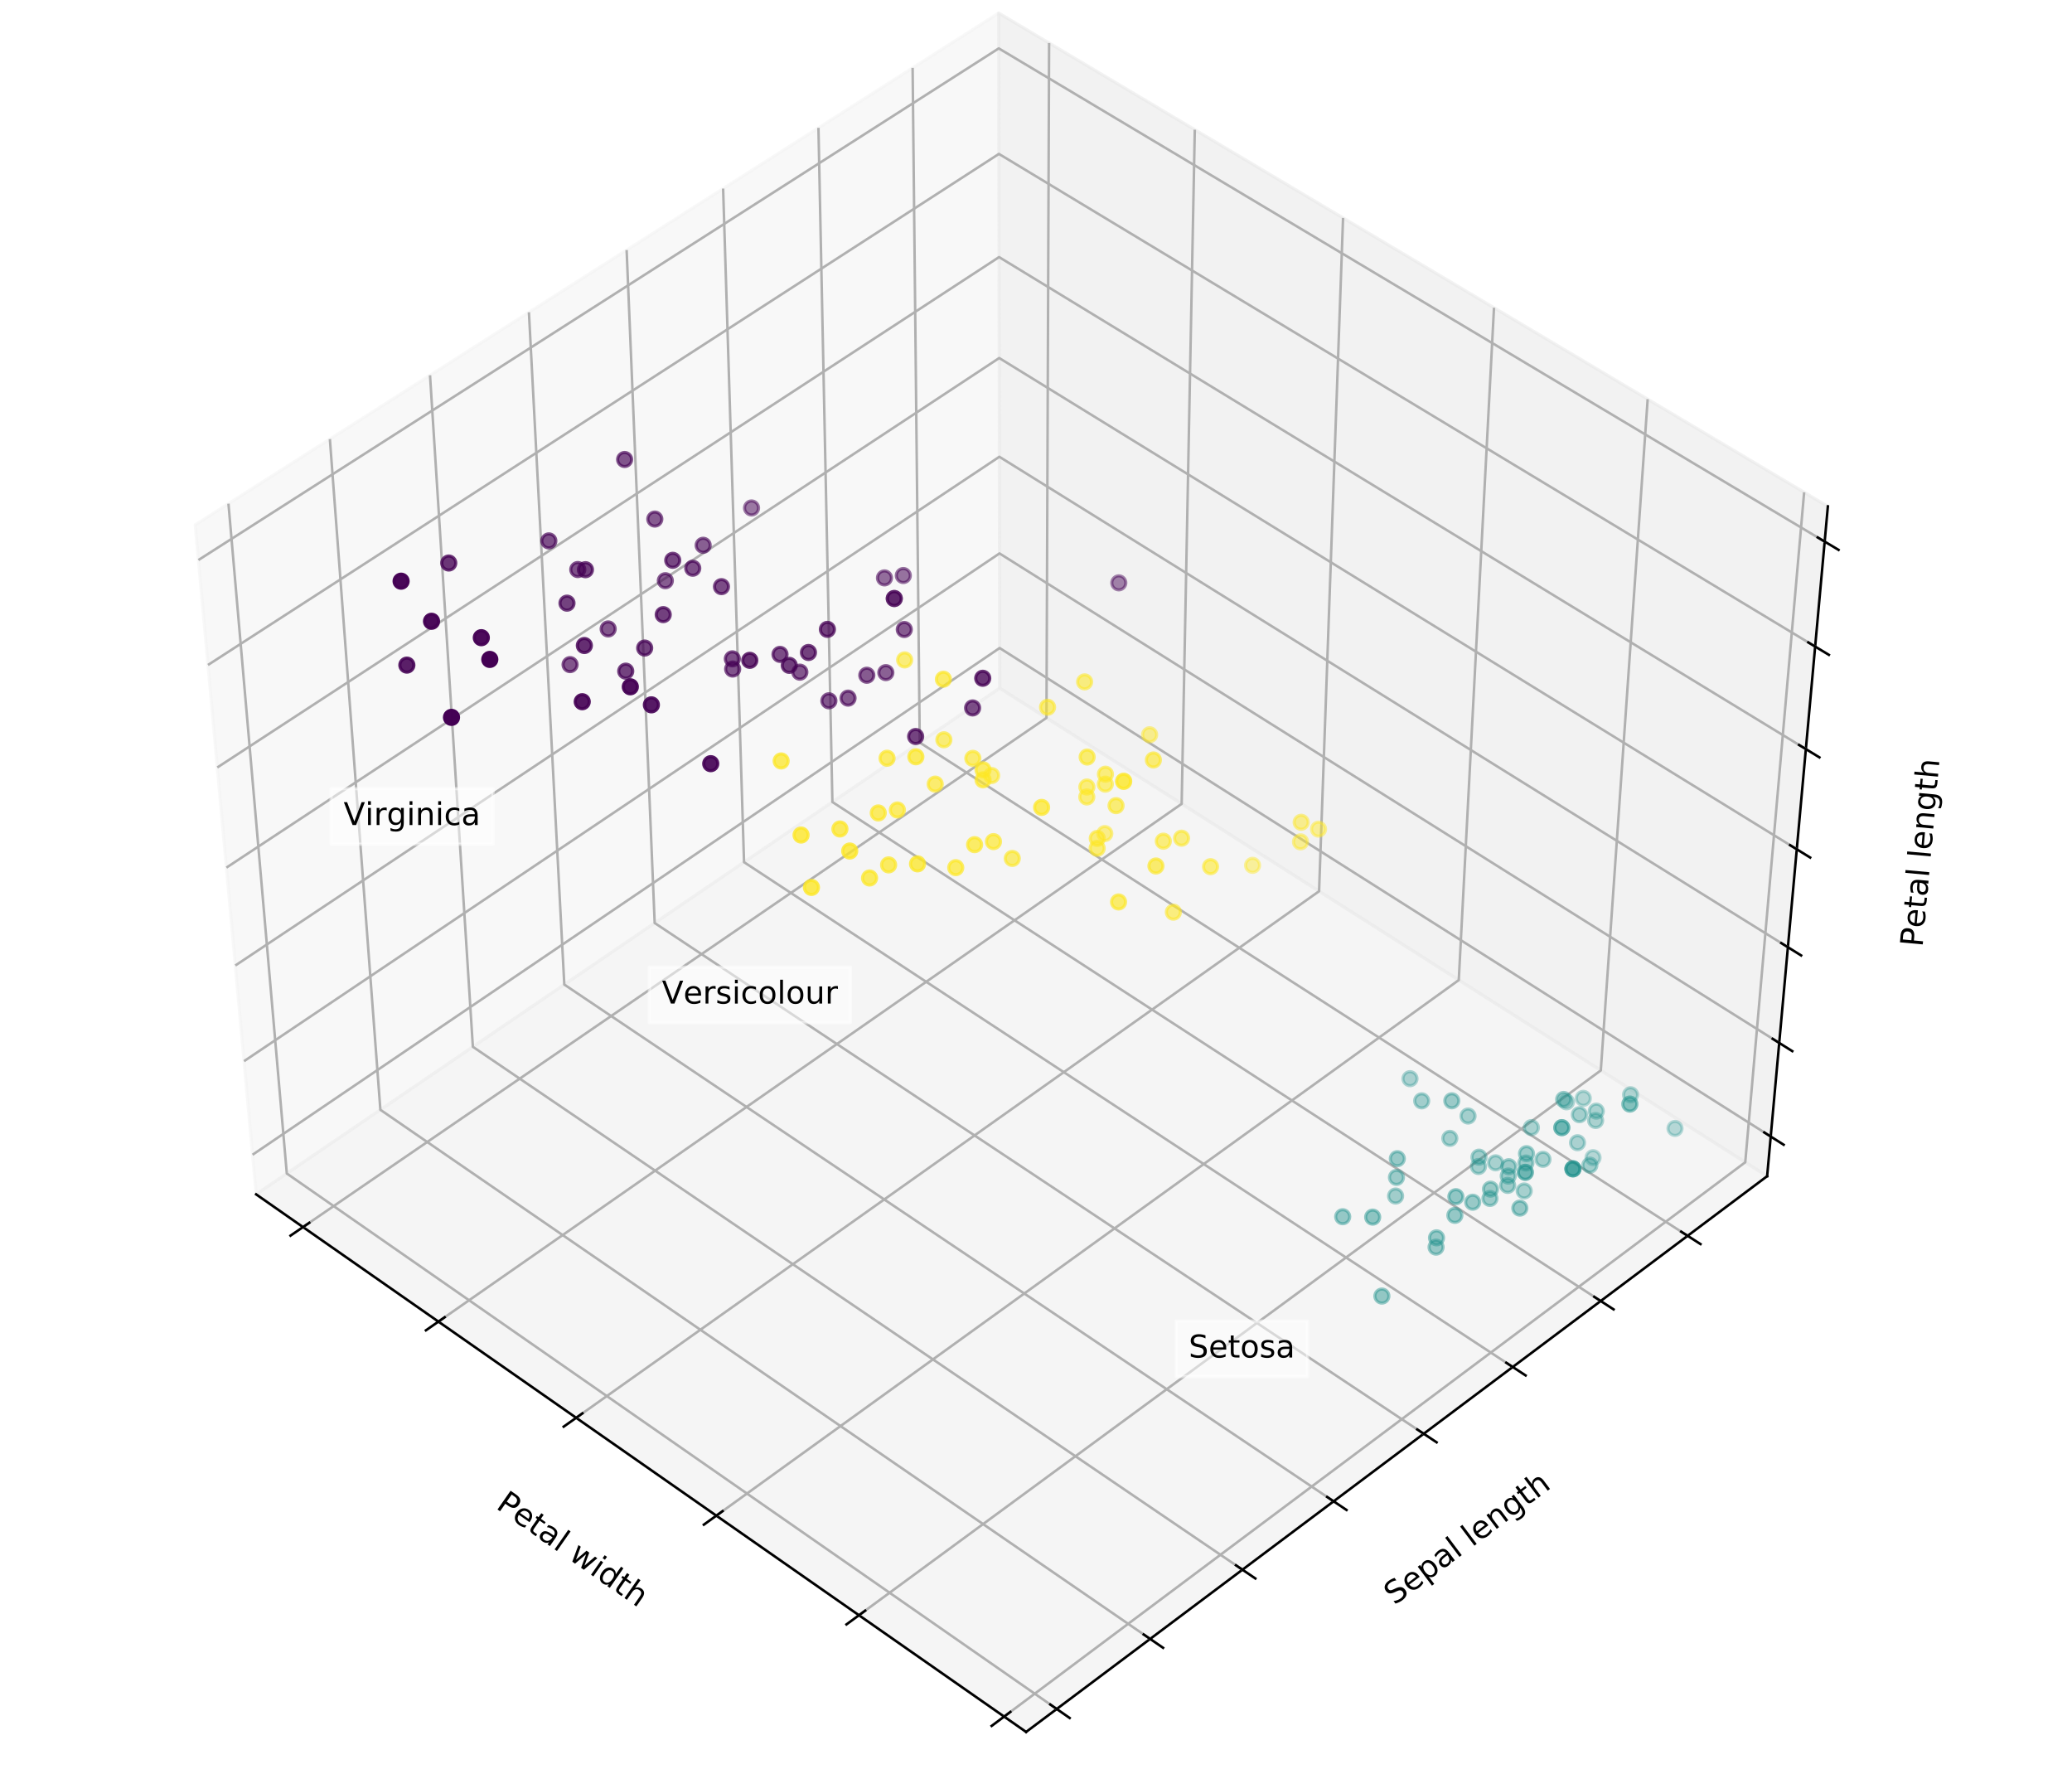 <?xml version="1.0" encoding="utf-8" standalone="no"?>
<!DOCTYPE svg PUBLIC "-//W3C//DTD SVG 1.1//EN"
  "http://www.w3.org/Graphics/SVG/1.1/DTD/svg11.dtd">
<!-- Created with matplotlib (http://matplotlib.org/) -->
<svg height="565pt" version="1.1" viewBox="0 0 660 565" width="660pt" xmlns="http://www.w3.org/2000/svg" xmlns:xlink="http://www.w3.org/1999/xlink">
 <defs>
  <style type="text/css">
*{stroke-linecap:butt;stroke-linejoin:round;}
  </style>
 </defs>
 <g id="figure_1">
  <g id="patch_1">
   <path d="M 0 565.2 
L 660.96 565.2 
L 660.96 0 
L 0 0 
z
" style="fill:#ffffff;"/>
  </g>
  <g id="patch_2">
   <path d="M 0 565.2 
L 627.912 565.2 
L 627.912 0 
L 0 0 
z
" style="fill:#ffffff;"/>
  </g>
  <g id="pane3d_1">
   <g id="patch_3">
    <path d="M 318.431 219.141 
L 81.594 380.365 
L 62.182 167.142 
L 318.124 4.147 
" style="fill:#f2f2f2;opacity:0.5;stroke:#f2f2f2;stroke-linejoin:miter;"/>
   </g>
  </g>
  <g id="pane3d_2">
   <g id="patch_4">
    <path d="M 562.89 374.575 
L 318.431 219.141 
L 318.124 4.147 
L 582.236 161.268 
" style="fill:#e6e6e6;opacity:0.5;stroke:#e6e6e6;stroke-linejoin:miter;"/>
   </g>
  </g>
  <g id="pane3d_3">
   <g id="patch_5">
    <path d="M 562.89 374.575 
L 318.431 219.141 
L 81.594 380.365 
L 326.851 551.566 
" style="fill:#ececec;opacity:0.5;stroke:#ececec;stroke-linejoin:miter;"/>
   </g>
  </g>
  <g id="axis3d_1">
   <g id="line2d_1">
    <path d="M 81.594 380.365 
L 326.851 551.566 
" style="fill:none;stroke:#000000;stroke-linecap:square;stroke-width:0.8;"/>
   </g>
   <g id="text_1">
    <!-- Petal width -->
    <defs>
     <path d="M 19.672 64.797 
L 19.672 37.406 
L 32.078 37.406 
Q 38.969 37.406 42.719 40.969 
Q 46.484 44.531 46.484 51.125 
Q 46.484 57.672 42.719 61.234 
Q 38.969 64.797 32.078 64.797 
z
M 9.812 72.906 
L 32.078 72.906 
Q 44.344 72.906 50.609 67.359 
Q 56.891 61.812 56.891 51.125 
Q 56.891 40.328 50.609 34.812 
Q 44.344 29.297 32.078 29.297 
L 19.672 29.297 
L 19.672 0 
L 9.812 0 
z
" id="DejaVuSans-50"/>
     <path d="M 56.203 29.594 
L 56.203 25.203 
L 14.891 25.203 
Q 15.484 15.922 20.484 11.062 
Q 25.484 6.203 34.422 6.203 
Q 39.594 6.203 44.453 7.469 
Q 49.312 8.734 54.109 11.281 
L 54.109 2.781 
Q 49.266 0.734 44.188 -0.344 
Q 39.109 -1.422 33.891 -1.422 
Q 20.797 -1.422 13.156 6.188 
Q 5.516 13.812 5.516 26.812 
Q 5.516 40.234 12.766 48.109 
Q 20.016 56 32.328 56 
Q 43.359 56 49.781 48.891 
Q 56.203 41.797 56.203 29.594 
z
M 47.219 32.234 
Q 47.125 39.594 43.094 43.984 
Q 39.062 48.391 32.422 48.391 
Q 24.906 48.391 20.391 44.141 
Q 15.875 39.891 15.188 32.172 
z
" id="DejaVuSans-65"/>
     <path d="M 18.312 70.219 
L 18.312 54.688 
L 36.812 54.688 
L 36.812 47.703 
L 18.312 47.703 
L 18.312 18.016 
Q 18.312 11.328 20.141 9.422 
Q 21.969 7.516 27.594 7.516 
L 36.812 7.516 
L 36.812 0 
L 27.594 0 
Q 17.188 0 13.234 3.875 
Q 9.281 7.766 9.281 18.016 
L 9.281 47.703 
L 2.688 47.703 
L 2.688 54.688 
L 9.281 54.688 
L 9.281 70.219 
z
" id="DejaVuSans-74"/>
     <path d="M 34.281 27.484 
Q 23.391 27.484 19.188 25 
Q 14.984 22.516 14.984 16.5 
Q 14.984 11.719 18.141 8.906 
Q 21.297 6.109 26.703 6.109 
Q 34.188 6.109 38.703 11.406 
Q 43.219 16.703 43.219 25.484 
L 43.219 27.484 
z
M 52.203 31.203 
L 52.203 0 
L 43.219 0 
L 43.219 8.297 
Q 40.141 3.328 35.547 0.953 
Q 30.953 -1.422 24.312 -1.422 
Q 15.922 -1.422 10.953 3.297 
Q 6 8.016 6 15.922 
Q 6 25.141 12.172 29.828 
Q 18.359 34.516 30.609 34.516 
L 43.219 34.516 
L 43.219 35.406 
Q 43.219 41.609 39.141 45 
Q 35.062 48.391 27.688 48.391 
Q 23 48.391 18.547 47.266 
Q 14.109 46.141 10.016 43.891 
L 10.016 52.203 
Q 14.938 54.109 19.578 55.047 
Q 24.219 56 28.609 56 
Q 40.484 56 46.344 49.844 
Q 52.203 43.703 52.203 31.203 
z
" id="DejaVuSans-61"/>
     <path d="M 9.422 75.984 
L 18.406 75.984 
L 18.406 0 
L 9.422 0 
z
" id="DejaVuSans-6c"/>
     <path id="DejaVuSans-20"/>
     <path d="M 4.203 54.688 
L 13.188 54.688 
L 24.422 12.016 
L 35.594 54.688 
L 46.188 54.688 
L 57.422 12.016 
L 68.609 54.688 
L 77.594 54.688 
L 63.281 0 
L 52.688 0 
L 40.922 44.828 
L 29.109 0 
L 18.5 0 
z
" id="DejaVuSans-77"/>
     <path d="M 9.422 54.688 
L 18.406 54.688 
L 18.406 0 
L 9.422 0 
z
M 9.422 75.984 
L 18.406 75.984 
L 18.406 64.594 
L 9.422 64.594 
z
" id="DejaVuSans-69"/>
     <path d="M 45.406 46.391 
L 45.406 75.984 
L 54.391 75.984 
L 54.391 0 
L 45.406 0 
L 45.406 8.203 
Q 42.578 3.328 38.25 0.953 
Q 33.938 -1.422 27.875 -1.422 
Q 17.969 -1.422 11.734 6.484 
Q 5.516 14.406 5.516 27.297 
Q 5.516 40.188 11.734 48.094 
Q 17.969 56 27.875 56 
Q 33.938 56 38.25 53.625 
Q 42.578 51.266 45.406 46.391 
z
M 14.797 27.297 
Q 14.797 17.391 18.875 11.75 
Q 22.953 6.109 30.078 6.109 
Q 37.203 6.109 41.297 11.75 
Q 45.406 17.391 45.406 27.297 
Q 45.406 37.203 41.297 42.844 
Q 37.203 48.484 30.078 48.484 
Q 22.953 48.484 18.875 42.844 
Q 14.797 37.203 14.797 27.297 
z
" id="DejaVuSans-64"/>
     <path d="M 54.891 33.016 
L 54.891 0 
L 45.906 0 
L 45.906 32.719 
Q 45.906 40.484 42.875 44.328 
Q 39.844 48.188 33.797 48.188 
Q 26.516 48.188 22.312 43.547 
Q 18.109 38.922 18.109 30.906 
L 18.109 0 
L 9.078 0 
L 9.078 75.984 
L 18.109 75.984 
L 18.109 46.188 
Q 21.344 51.125 25.703 53.562 
Q 30.078 56 35.797 56 
Q 45.219 56 50.047 50.172 
Q 54.891 44.344 54.891 33.016 
z
" id="DejaVuSans-68"/>
    </defs>
    <g transform="translate(157.667 480.164)rotate(-325.083)scale(0.1 -0.1)">
     <use xlink:href="#DejaVuSans-50"/>
     <use x="60.256" xlink:href="#DejaVuSans-65"/>
     <use x="121.779" xlink:href="#DejaVuSans-74"/>
     <use x="160.988" xlink:href="#DejaVuSans-61"/>
     <use x="222.268" xlink:href="#DejaVuSans-6c"/>
     <use x="250.051" xlink:href="#DejaVuSans-20"/>
     <use x="281.838" xlink:href="#DejaVuSans-77"/>
     <use x="363.625" xlink:href="#DejaVuSans-69"/>
     <use x="391.408" xlink:href="#DejaVuSans-64"/>
     <use x="454.885" xlink:href="#DejaVuSans-74"/>
     <use x="494.094" xlink:href="#DejaVuSans-68"/>
    </g>
   </g>
   <g id="Line3DCollection_1">
    <path d="M 319.844 546.675 
L 555.921 370.145 
L 574.681 156.773 
" style="fill:none;stroke:#b0b0b0;stroke-width:0.8;"/>
    <path d="M 273.605 514.398 
L 509.911 340.89 
L 524.837 127.121 
" style="fill:none;stroke:#b0b0b0;stroke-width:0.8;"/>
    <path d="M 228.174 482.684 
L 464.666 312.122 
L 475.888 98.001 
" style="fill:none;stroke:#b0b0b0;stroke-width:0.8;"/>
    <path d="M 183.529 451.52 
L 420.168 283.828 
L 427.81 69.399 
" style="fill:none;stroke:#b0b0b0;stroke-width:0.8;"/>
    <path d="M 139.65 420.891 
L 376.397 255.998 
L 380.58 41.302 
" style="fill:none;stroke:#b0b0b0;stroke-width:0.8;"/>
    <path d="M 96.517 390.782 
L 333.337 228.619 
L 334.175 13.695 
" style="fill:none;stroke:#b0b0b0;stroke-width:0.8;"/>
   </g>
   <g id="xtick_1">
    <g id="line2d_2">
     <path d="M 321.828 545.192 
L 315.873 549.644 
" style="fill:none;stroke:#000000;stroke-linecap:square;stroke-width:0.8;"/>
    </g>
   </g>
   <g id="xtick_2">
    <g id="line2d_3">
     <path d="M 275.59 512.941 
L 269.632 517.315 
" style="fill:none;stroke:#000000;stroke-linecap:square;stroke-width:0.8;"/>
    </g>
   </g>
   <g id="xtick_3">
    <g id="line2d_4">
     <path d="M 230.159 481.253 
L 224.199 485.551 
" style="fill:none;stroke:#000000;stroke-linecap:square;stroke-width:0.8;"/>
    </g>
   </g>
   <g id="xtick_4">
    <g id="line2d_5">
     <path d="M 185.514 450.113 
L 179.553 454.338 
" style="fill:none;stroke:#000000;stroke-linecap:square;stroke-width:0.8;"/>
    </g>
   </g>
   <g id="xtick_5">
    <g id="line2d_6">
     <path d="M 141.635 419.507 
L 135.673 423.66 
" style="fill:none;stroke:#000000;stroke-linecap:square;stroke-width:0.8;"/>
    </g>
   </g>
   <g id="xtick_6">
    <g id="line2d_7">
     <path d="M 98.503 389.423 
L 92.542 393.505 
" style="fill:none;stroke:#000000;stroke-linecap:square;stroke-width:0.8;"/>
    </g>
   </g>
  </g>
  <g id="axis3d_2">
   <g id="line2d_8">
    <path d="M 562.89 374.575 
L 326.851 551.566 
" style="fill:none;stroke:#000000;stroke-linecap:square;stroke-width:0.8;"/>
   </g>
   <g id="text_2">
    <!-- Sepal length -->
    <defs>
     <path d="M 53.516 70.516 
L 53.516 60.891 
Q 47.906 63.578 42.922 64.891 
Q 37.938 66.219 33.297 66.219 
Q 25.25 66.219 20.875 63.094 
Q 16.5 59.969 16.5 54.203 
Q 16.5 49.359 19.406 46.891 
Q 22.312 44.438 30.422 42.922 
L 36.375 41.703 
Q 47.406 39.594 52.656 34.297 
Q 57.906 29 57.906 20.125 
Q 57.906 9.516 50.797 4.047 
Q 43.703 -1.422 29.984 -1.422 
Q 24.812 -1.422 18.969 -0.25 
Q 13.141 0.922 6.891 3.219 
L 6.891 13.375 
Q 12.891 10.016 18.656 8.297 
Q 24.422 6.594 29.984 6.594 
Q 38.422 6.594 43.016 9.906 
Q 47.609 13.234 47.609 19.391 
Q 47.609 24.75 44.312 27.781 
Q 41.016 30.812 33.5 32.328 
L 27.484 33.5 
Q 16.453 35.688 11.516 40.375 
Q 6.594 45.062 6.594 53.422 
Q 6.594 63.094 13.406 68.656 
Q 20.219 74.219 32.172 74.219 
Q 37.312 74.219 42.625 73.281 
Q 47.953 72.359 53.516 70.516 
z
" id="DejaVuSans-53"/>
     <path d="M 18.109 8.203 
L 18.109 -20.797 
L 9.078 -20.797 
L 9.078 54.688 
L 18.109 54.688 
L 18.109 46.391 
Q 20.953 51.266 25.266 53.625 
Q 29.594 56 35.594 56 
Q 45.562 56 51.781 48.094 
Q 58.016 40.188 58.016 27.297 
Q 58.016 14.406 51.781 6.484 
Q 45.562 -1.422 35.594 -1.422 
Q 29.594 -1.422 25.266 0.953 
Q 20.953 3.328 18.109 8.203 
z
M 48.688 27.297 
Q 48.688 37.203 44.609 42.844 
Q 40.531 48.484 33.406 48.484 
Q 26.266 48.484 22.188 42.844 
Q 18.109 37.203 18.109 27.297 
Q 18.109 17.391 22.188 11.75 
Q 26.266 6.109 33.406 6.109 
Q 40.531 6.109 44.609 11.75 
Q 48.688 17.391 48.688 27.297 
z
" id="DejaVuSans-70"/>
     <path d="M 54.891 33.016 
L 54.891 0 
L 45.906 0 
L 45.906 32.719 
Q 45.906 40.484 42.875 44.328 
Q 39.844 48.188 33.797 48.188 
Q 26.516 48.188 22.312 43.547 
Q 18.109 38.922 18.109 30.906 
L 18.109 0 
L 9.078 0 
L 9.078 54.688 
L 18.109 54.688 
L 18.109 46.188 
Q 21.344 51.125 25.703 53.562 
Q 30.078 56 35.797 56 
Q 45.219 56 50.047 50.172 
Q 54.891 44.344 54.891 33.016 
z
" id="DejaVuSans-6e"/>
     <path d="M 45.406 27.984 
Q 45.406 37.75 41.375 43.109 
Q 37.359 48.484 30.078 48.484 
Q 22.859 48.484 18.828 43.109 
Q 14.797 37.75 14.797 27.984 
Q 14.797 18.266 18.828 12.891 
Q 22.859 7.516 30.078 7.516 
Q 37.359 7.516 41.375 12.891 
Q 45.406 18.266 45.406 27.984 
z
M 54.391 6.781 
Q 54.391 -7.172 48.188 -13.984 
Q 42 -20.797 29.203 -20.797 
Q 24.469 -20.797 20.266 -20.094 
Q 16.062 -19.391 12.109 -17.922 
L 12.109 -9.188 
Q 16.062 -11.328 19.922 -12.344 
Q 23.781 -13.375 27.781 -13.375 
Q 36.625 -13.375 41.016 -8.766 
Q 45.406 -4.156 45.406 5.172 
L 45.406 9.625 
Q 42.625 4.781 38.281 2.391 
Q 33.938 0 27.875 0 
Q 17.828 0 11.672 7.656 
Q 5.516 15.328 5.516 27.984 
Q 5.516 40.672 11.672 48.328 
Q 17.828 56 27.875 56 
Q 33.938 56 38.281 53.609 
Q 42.625 51.219 45.406 46.391 
L 45.406 54.688 
L 54.391 54.688 
z
" id="DejaVuSans-67"/>
    </defs>
    <g transform="translate(444.154 511.356)rotate(-36.864)scale(0.1 -0.1)">
     <use xlink:href="#DejaVuSans-53"/>
     <use x="63.477" xlink:href="#DejaVuSans-65"/>
     <use x="125" xlink:href="#DejaVuSans-70"/>
     <use x="188.477" xlink:href="#DejaVuSans-61"/>
     <use x="249.756" xlink:href="#DejaVuSans-6c"/>
     <use x="277.539" xlink:href="#DejaVuSans-20"/>
     <use x="309.326" xlink:href="#DejaVuSans-6c"/>
     <use x="337.109" xlink:href="#DejaVuSans-65"/>
     <use x="398.633" xlink:href="#DejaVuSans-6e"/>
     <use x="462.012" xlink:href="#DejaVuSans-67"/>
     <use x="525.488" xlink:href="#DejaVuSans-74"/>
     <use x="564.697" xlink:href="#DejaVuSans-68"/>
    </g>
   </g>
   <g id="Line3DCollection_2">
    <path d="M 290.698 21.612 
L 292.969 236.474 
L 537.565 393.565 
" style="fill:none;stroke:#b0b0b0;stroke-width:0.8;"/>
    <path d="M 260.702 40.715 
L 265.143 255.416 
L 509.874 414.329 
" style="fill:none;stroke:#b0b0b0;stroke-width:0.8;"/>
    <path d="M 230.339 60.052 
L 237.001 274.574 
L 481.854 435.339 
" style="fill:none;stroke:#b0b0b0;stroke-width:0.8;"/>
    <path d="M 199.601 79.627 
L 208.537 293.95 
L 453.499 456.601 
" style="fill:none;stroke:#b0b0b0;stroke-width:0.8;"/>
    <path d="M 168.482 99.445 
L 179.747 313.549 
L 424.802 478.119 
" style="fill:none;stroke:#b0b0b0;stroke-width:0.8;"/>
    <path d="M 136.976 119.509 
L 150.624 333.374 
L 395.758 499.897 
" style="fill:none;stroke:#b0b0b0;stroke-width:0.8;"/>
    <path d="M 105.074 139.826 
L 121.162 353.429 
L 366.36 521.941 
" style="fill:none;stroke:#b0b0b0;stroke-width:0.8;"/>
    <path d="M 72.769 160.399 
L 91.356 373.719 
L 336.601 544.255 
" style="fill:none;stroke:#b0b0b0;stroke-width:0.8;"/>
   </g>
   <g id="xtick_7">
    <g id="line2d_9">
     <path d="M 535.517 392.25 
L 541.665 396.199 
" style="fill:none;stroke:#000000;stroke-linecap:square;stroke-width:0.8;"/>
    </g>
   </g>
   <g id="xtick_8">
    <g id="line2d_10">
     <path d="M 507.825 412.998 
L 513.977 416.993 
" style="fill:none;stroke:#000000;stroke-linecap:square;stroke-width:0.8;"/>
    </g>
   </g>
   <g id="xtick_9">
    <g id="line2d_11">
     <path d="M 479.803 433.993 
L 485.961 438.035 
" style="fill:none;stroke:#000000;stroke-linecap:square;stroke-width:0.8;"/>
    </g>
   </g>
   <g id="xtick_10">
    <g id="line2d_12">
     <path d="M 451.447 455.238 
L 457.608 459.329 
" style="fill:none;stroke:#000000;stroke-linecap:square;stroke-width:0.8;"/>
    </g>
   </g>
   <g id="xtick_11">
    <g id="line2d_13">
     <path d="M 422.749 476.739 
L 428.914 480.88 
" style="fill:none;stroke:#000000;stroke-linecap:square;stroke-width:0.8;"/>
    </g>
   </g>
   <g id="xtick_12">
    <g id="line2d_14">
     <path d="M 393.703 498.501 
L 399.873 502.692 
" style="fill:none;stroke:#000000;stroke-linecap:square;stroke-width:0.8;"/>
    </g>
   </g>
   <g id="xtick_13">
    <g id="line2d_15">
     <path d="M 364.304 520.528 
L 370.477 524.77 
" style="fill:none;stroke:#000000;stroke-linecap:square;stroke-width:0.8;"/>
    </g>
   </g>
   <g id="xtick_14">
    <g id="line2d_16">
     <path d="M 334.544 542.824 
L 340.72 547.119 
" style="fill:none;stroke:#000000;stroke-linecap:square;stroke-width:0.8;"/>
    </g>
   </g>
  </g>
  <g id="axis3d_3">
   <g id="line2d_17">
    <path d="M 562.89 374.575 
L 582.236 161.268 
" style="fill:none;stroke:#000000;stroke-linecap:square;stroke-width:0.8;"/>
   </g>
   <g id="text_3">
    <!-- Petal length -->
    <g transform="translate(612.375 301.733)rotate(-84.818)scale(0.1 -0.1)">
     <use xlink:href="#DejaVuSans-50"/>
     <use x="60.256" xlink:href="#DejaVuSans-65"/>
     <use x="121.779" xlink:href="#DejaVuSans-74"/>
     <use x="160.988" xlink:href="#DejaVuSans-61"/>
     <use x="222.268" xlink:href="#DejaVuSans-6c"/>
     <use x="250.051" xlink:href="#DejaVuSans-20"/>
     <use x="281.838" xlink:href="#DejaVuSans-6c"/>
     <use x="309.621" xlink:href="#DejaVuSans-65"/>
     <use x="371.145" xlink:href="#DejaVuSans-6e"/>
     <use x="434.523" xlink:href="#DejaVuSans-67"/>
     <use x="498" xlink:href="#DejaVuSans-74"/>
     <use x="537.209" xlink:href="#DejaVuSans-68"/>
    </g>
   </g>
   <g id="Line3DCollection_3">
    <path d="M 564.035 361.952 
L 318.413 206.375 
L 80.445 367.748 
" style="fill:none;stroke:#b0b0b0;stroke-width:0.8;"/>
    <path d="M 566.739 332.141 
L 318.37 176.248 
L 77.732 337.951 
" style="fill:none;stroke:#b0b0b0;stroke-width:0.8;"/>
    <path d="M 569.504 301.654 
L 318.326 145.47 
L 74.958 307.479 
" style="fill:none;stroke:#b0b0b0;stroke-width:0.8;"/>
    <path d="M 572.332 270.47 
L 318.281 114.02 
L 72.12 276.308 
" style="fill:none;stroke:#b0b0b0;stroke-width:0.8;"/>
    <path d="M 575.226 238.563 
L 318.235 81.876 
L 69.217 244.413 
" style="fill:none;stroke:#b0b0b0;stroke-width:0.8;"/>
    <path d="M 578.187 205.909 
L 318.188 49.014 
L 66.245 211.77 
" style="fill:none;stroke:#b0b0b0;stroke-width:0.8;"/>
    <path d="M 581.219 172.481 
L 318.14 15.41 
L 63.202 178.352 
" style="fill:none;stroke:#b0b0b0;stroke-width:0.8;"/>
   </g>
   <g id="xtick_15">
    <g id="line2d_18">
     <path d="M 561.979 360.65 
L 568.152 364.56 
" style="fill:none;stroke:#000000;stroke-linecap:square;stroke-width:0.8;"/>
    </g>
   </g>
   <g id="xtick_16">
    <g id="line2d_19">
     <path d="M 564.659 330.835 
L 570.904 334.755 
" style="fill:none;stroke:#000000;stroke-linecap:square;stroke-width:0.8;"/>
    </g>
   </g>
   <g id="xtick_17">
    <g id="line2d_20">
     <path d="M 567.399 300.346 
L 573.718 304.275 
" style="fill:none;stroke:#000000;stroke-linecap:square;stroke-width:0.8;"/>
    </g>
   </g>
   <g id="xtick_18">
    <g id="line2d_21">
     <path d="M 570.202 269.158 
L 576.597 273.096 
" style="fill:none;stroke:#000000;stroke-linecap:square;stroke-width:0.8;"/>
    </g>
   </g>
   <g id="xtick_19">
    <g id="line2d_22">
     <path d="M 573.07 237.249 
L 579.542 241.195 
" style="fill:none;stroke:#000000;stroke-linecap:square;stroke-width:0.8;"/>
    </g>
   </g>
   <g id="xtick_20">
    <g id="line2d_23">
     <path d="M 576.005 204.592 
L 582.557 208.546 
" style="fill:none;stroke:#000000;stroke-linecap:square;stroke-width:0.8;"/>
    </g>
   </g>
   <g id="xtick_21">
    <g id="line2d_24">
     <path d="M 579.009 171.162 
L 585.643 175.122 
" style="fill:none;stroke:#000000;stroke-linecap:square;stroke-width:0.8;"/>
    </g>
   </g>
  </g>
  <g id="axes_1">
   <g id="Path3DCollection_1">
    <defs>
     <path d="M 0 2.236 
C 0.593 2.236 1.162 2 1.581 1.581 
C 2 1.162 2.236 0.593 2.236 0 
C 2.236 -0.593 2 -1.162 1.581 -1.581 
C 1.162 -2 0.593 -2.236 0 -2.236 
C -0.593 -2.236 -1.162 -2 -1.581 -1.581 
C -2 -1.162 -2.236 -0.593 -2.236 0 
C -2.236 0.593 -2 1.162 -1.581 1.581 
C -1.162 2 -0.593 2.236 0 2.236 
z
" id="C0_0_6440b757fd"/>
    </defs>
    <g clip-path="url(#p352ec408e7)">
     <use style="fill:#21918c;fill-opacity:0.404;stroke:#21918c;stroke-opacity:0.404;" x="480.241" xlink:href="#C0_0_6440b757fd" y="377.503"/>
    </g>
    <g clip-path="url(#p352ec408e7)">
     <use style="fill:#21918c;fill-opacity:0.382;stroke:#21918c;stroke-opacity:0.382;" x="491.491" xlink:href="#C0_0_6440b757fd" y="369.208"/>
    </g>
    <g clip-path="url(#p352ec408e7)">
     <use style="fill:#21918c;fill-opacity:0.349;stroke:#21918c;stroke-opacity:0.349;" x="502.486" xlink:href="#C0_0_6440b757fd" y="363.92"/>
    </g>
    <g clip-path="url(#p352ec408e7)">
     <use style="fill:#21918c;fill-opacity:0.359;stroke:#21918c;stroke-opacity:0.359;" x="508.473" xlink:href="#C0_0_6440b757fd" y="353.862"/>
    </g>
    <g clip-path="url(#p352ec408e7)">
     <use style="fill:#21918c;fill-opacity:0.393;stroke:#21918c;stroke-opacity:0.393;" x="485.873" xlink:href="#C0_0_6440b757fd" y="373.35"/>
    </g>
    <g clip-path="url(#p352ec408e7)">
     <use style="fill:#21918c;fill-opacity:0.437;stroke:#21918c;stroke-opacity:0.437;" x="445.093" xlink:href="#C0_0_6440b757fd" y="368.999"/>
    </g>
    <g clip-path="url(#p352ec408e7)">
     <use style="fill:#21918c;fill-opacity:0.332;stroke:#21918c;stroke-opacity:0.332;" x="498.967" xlink:href="#C0_0_6440b757fd" y="350.897"/>
    </g>
    <g clip-path="url(#p352ec408e7)">
     <use style="fill:#21918c;fill-opacity:0.404;stroke:#21918c;stroke-opacity:0.404;" x="486.056" xlink:href="#C0_0_6440b757fd" y="370.378"/>
    </g>
    <g clip-path="url(#p352ec408e7)">
     <use style="fill:#21918c;fill-opacity:0.326;stroke:#21918c;stroke-opacity:0.326;" x="519.382" xlink:href="#C0_0_6440b757fd" y="348.641"/>
    </g>
    <g clip-path="url(#p352ec408e7)">
     <use style="fill:#21918c;fill-opacity:0.409;stroke:#21918c;stroke-opacity:0.409;" x="501.025" xlink:href="#C0_0_6440b757fd" y="372.24"/>
    </g>
    <g clip-path="url(#p352ec408e7)">
     <use style="fill:#21918c;fill-opacity:0.449;stroke:#21918c;stroke-opacity:0.449;" x="463.425" xlink:href="#C0_0_6440b757fd" y="387.053"/>
    </g>
    <g clip-path="url(#p352ec408e7)">
     <use style="fill:#21918c;fill-opacity:0.392;stroke:#21918c;stroke-opacity:0.392;" x="497.486" xlink:href="#C0_0_6440b757fd" y="359.12"/>
    </g>
    <g clip-path="url(#p352ec408e7)">
     <use style="fill:#21918c;fill-opacity:0.387;stroke:#21918c;stroke-opacity:0.387;" x="506.428" xlink:href="#C0_0_6440b757fd" y="371.064"/>
    </g>
    <g clip-path="url(#p352ec408e7)">
     <use style="fill:#21918c;fill-opacity:0.3;stroke:#21918c;stroke-opacity:0.3;" x="533.543" xlink:href="#C0_0_6440b757fd" y="359.369"/>
    </g>
    <g clip-path="url(#p352ec408e7)">
     <use style="fill:#21918c;fill-opacity:0.462;stroke:#21918c;stroke-opacity:0.462;" x="440.177" xlink:href="#C0_0_6440b757fd" y="412.754"/>
    </g>
    <g clip-path="url(#p352ec408e7)">
     <use style="fill:#21918c;fill-opacity:0.45;stroke:#21918c;stroke-opacity:0.45;" x="427.694" xlink:href="#C0_0_6440b757fd" y="387.484"/>
    </g>
    <g clip-path="url(#p352ec408e7)">
     <use style="fill:#21918c;fill-opacity:0.395;stroke:#21918c;stroke-opacity:0.395;" x="444.543" xlink:href="#C0_0_6440b757fd" y="380.894"/>
    </g>
    <g clip-path="url(#p352ec408e7)">
     <use style="fill:#21918c;fill-opacity:0.388;stroke:#21918c;stroke-opacity:0.388;" x="470.936" xlink:href="#C0_0_6440b757fd" y="371.491"/>
    </g>
    <g clip-path="url(#p352ec408e7)">
     <use style="fill:#21918c;fill-opacity:0.488;stroke:#21918c;stroke-opacity:0.488;" x="437.244" xlink:href="#C0_0_6440b757fd" y="387.612"/>
    </g>
    <g clip-path="url(#p352ec408e7)">
     <use style="fill:#21918c;fill-opacity:0.399;stroke:#21918c;stroke-opacity:0.399;" x="471.102" xlink:href="#C0_0_6440b757fd" y="368.519"/>
    </g>
    <g clip-path="url(#p352ec408e7)">
     <use style="fill:#21918c;fill-opacity:0.47;stroke:#21918c;stroke-opacity:0.47;" x="463.743" xlink:href="#C0_0_6440b757fd" y="381.098"/>
    </g>
    <g clip-path="url(#p352ec408e7)">
     <use style="fill:#21918c;fill-opacity:0.382;stroke:#21918c;stroke-opacity:0.382;" x="461.819" xlink:href="#C0_0_6440b757fd" y="362.526"/>
    </g>
    <g clip-path="url(#p352ec408e7)">
     <use style="fill:#21918c;fill-opacity:0.307;stroke:#21918c;stroke-opacity:0.307;" x="507.441" xlink:href="#C0_0_6440b757fd" y="368.676"/>
    </g>
    <g clip-path="url(#p352ec408e7)">
     <use style="fill:#21918c;fill-opacity:0.387;stroke:#21918c;stroke-opacity:0.387;" x="452.858" xlink:href="#C0_0_6440b757fd" y="350.583"/>
    </g>
    <g clip-path="url(#p352ec408e7)">
     <use style="fill:#21918c;fill-opacity:0.424;stroke:#21918c;stroke-opacity:0.424;" x="498.076" xlink:href="#C0_0_6440b757fd" y="350.138"/>
    </g>
    <g clip-path="url(#p352ec408e7)">
     <use style="fill:#21918c;fill-opacity:0.414;stroke:#21918c;stroke-opacity:0.414;" x="486.239" xlink:href="#C0_0_6440b757fd" y="367.4"/>
    </g>
    <g clip-path="url(#p352ec408e7)">
     <use style="fill:#21918c;fill-opacity:0.382;stroke:#21918c;stroke-opacity:0.382;" x="467.621" xlink:href="#C0_0_6440b757fd" y="355.419"/>
    </g>
    <g clip-path="url(#p352ec408e7)">
     <use style="fill:#21918c;fill-opacity:0.426;stroke:#21918c;stroke-opacity:0.426;" x="474.767" xlink:href="#C0_0_6440b757fd" y="378.696"/>
    </g>
    <g clip-path="url(#p352ec408e7)">
     <use style="fill:#21918c;fill-opacity:0.416;stroke:#21918c;stroke-opacity:0.416;" x="474.596" xlink:href="#C0_0_6440b757fd" y="381.665"/>
    </g>
    <g clip-path="url(#p352ec408e7)">
     <use style="fill:#21918c;fill-opacity:0.381;stroke:#21918c;stroke-opacity:0.381;" x="503.09" xlink:href="#C0_0_6440b757fd" y="354.995"/>
    </g>
    <g clip-path="url(#p352ec408e7)">
     <use style="fill:#21918c;fill-opacity:0.392;stroke:#21918c;stroke-opacity:0.392;" x="497.486" xlink:href="#C0_0_6440b757fd" y="359.12"/>
    </g>
    <g clip-path="url(#p352ec408e7)">
     <use style="fill:#21918c;fill-opacity:0.416;stroke:#21918c;stroke-opacity:0.416;" x="444.817" xlink:href="#C0_0_6440b757fd" y="374.96"/>
    </g>
    <g clip-path="url(#p352ec408e7)">
     <use style="fill:#21918c;fill-opacity:0.443;stroke:#21918c;stroke-opacity:0.443;" x="484.117" xlink:href="#C0_0_6440b757fd" y="384.744"/>
    </g>
    <g clip-path="url(#p352ec408e7)">
     <use style="fill:#21918c;fill-opacity:0.449;stroke:#21918c;stroke-opacity:0.449;" x="457.581" xlink:href="#C0_0_6440b757fd" y="394.212"/>
    </g>
    <g clip-path="url(#p352ec408e7)">
     <use style="fill:#21918c;fill-opacity:0.409;stroke:#21918c;stroke-opacity:0.409;" x="501.025" xlink:href="#C0_0_6440b757fd" y="372.24"/>
    </g>
    <g clip-path="url(#p352ec408e7)">
     <use style="fill:#21918c;fill-opacity:0.372;stroke:#21918c;stroke-opacity:0.372;" x="485.508" xlink:href="#C0_0_6440b757fd" y="379.274"/>
    </g>
    <g clip-path="url(#p352ec408e7)">
     <use style="fill:#21918c;fill-opacity:0.439;stroke:#21918c;stroke-opacity:0.439;" x="457.429" xlink:href="#C0_0_6440b757fd" y="397.171"/>
    </g>
    <g clip-path="url(#p352ec408e7)">
     <use style="fill:#21918c;fill-opacity:0.409;stroke:#21918c;stroke-opacity:0.409;" x="501.025" xlink:href="#C0_0_6440b757fd" y="372.24"/>
    </g>
    <g clip-path="url(#p352ec408e7)">
     <use style="fill:#21918c;fill-opacity:0.316;stroke:#21918c;stroke-opacity:0.316;" x="519.164" xlink:href="#C0_0_6440b757fd" y="351.612"/>
    </g>
    <g clip-path="url(#p352ec408e7)">
     <use style="fill:#21918c;fill-opacity:0.415;stroke:#21918c;stroke-opacity:0.415;" x="480.418" xlink:href="#C0_0_6440b757fd" y="374.532"/>
    </g>
    <g clip-path="url(#p352ec408e7)">
     <use style="fill:#21918c;fill-opacity:0.366;stroke:#21918c;stroke-opacity:0.366;" x="476.397" xlink:href="#C0_0_6440b757fd" y="370.319"/>
    </g>
    <g clip-path="url(#p352ec408e7)">
     <use style="fill:#21918c;fill-opacity:0.311;stroke:#21918c;stroke-opacity:0.311;" x="504.332" xlink:href="#C0_0_6440b757fd" y="349.78"/>
    </g>
    <g clip-path="url(#p352ec408e7)">
     <use style="fill:#21918c;fill-opacity:0.316;stroke:#21918c;stroke-opacity:0.316;" x="519.164" xlink:href="#C0_0_6440b757fd" y="351.612"/>
    </g>
    <g clip-path="url(#p352ec408e7)">
     <use style="fill:#21918c;fill-opacity:0.349;stroke:#21918c;stroke-opacity:0.349;" x="449.13" xlink:href="#C0_0_6440b757fd" y="343.52"/>
    </g>
    <g clip-path="url(#p352ec408e7)">
     <use style="fill:#21918c;fill-opacity:0.425;stroke:#21918c;stroke-opacity:0.425;" x="462.445" xlink:href="#C0_0_6440b757fd" y="350.564"/>
    </g>
    <g clip-path="url(#p352ec408e7)">
     <use style="fill:#21918c;fill-opacity:0.355;stroke:#21918c;stroke-opacity:0.355;" x="487.795" xlink:href="#C0_0_6440b757fd" y="359.105"/>
    </g>
    <g clip-path="url(#p352ec408e7)">
     <use style="fill:#21918c;fill-opacity:0.425;stroke:#21918c;stroke-opacity:0.425;" x="480.596" xlink:href="#C0_0_6440b757fd" y="371.555"/>
    </g>
    <g clip-path="url(#p352ec408e7)">
     <use style="fill:#21918c;fill-opacity:0.348;stroke:#21918c;stroke-opacity:0.348;" x="508.265" xlink:href="#C0_0_6440b757fd" y="356.838"/>
    </g>
    <g clip-path="url(#p352ec408e7)">
     <use style="fill:#21918c;fill-opacity:0.437;stroke:#21918c;stroke-opacity:0.437;" x="469.103" xlink:href="#C0_0_6440b757fd" y="382.869"/>
    </g>
    <g clip-path="url(#p352ec408e7)">
     <use style="fill:#21918c;fill-opacity:0.393;stroke:#21918c;stroke-opacity:0.393;" x="485.873" xlink:href="#C0_0_6440b757fd" y="373.35"/>
    </g>
    <g clip-path="url(#p352ec408e7)">
     <use style="fill:#fde725;fill-opacity:0.787;stroke:#fde725;stroke-opacity:0.787;" x="258.471" xlink:href="#C0_0_6440b757fd" y="282.618"/>
    </g>
    <g clip-path="url(#p352ec408e7)">
     <use style="fill:#fde725;fill-opacity:0.674;stroke:#fde725;stroke-opacity:0.674;" x="285.848" xlink:href="#C0_0_6440b757fd" y="257.953"/>
    </g>
    <g clip-path="url(#p352ec408e7)">
     <use style="fill:#fde725;fill-opacity:0.78;stroke:#fde725;stroke-opacity:0.78;" x="255.164" xlink:href="#C0_0_6440b757fd" y="265.93"/>
    </g>
    <g clip-path="url(#p352ec408e7)">
     <use style="fill:#fde725;fill-opacity:0.548;stroke:#fde725;stroke-opacity:0.548;" x="357.926" xlink:href="#C0_0_6440b757fd" y="248.818"/>
    </g>
    <g clip-path="url(#p352ec408e7)">
     <use style="fill:#fde725;fill-opacity:0.698;stroke:#fde725;stroke-opacity:0.698;" x="279.754" xlink:href="#C0_0_6440b757fd" y="258.895"/>
    </g>
    <g clip-path="url(#p352ec408e7)">
     <use style="fill:#fde725;fill-opacity:0.626;stroke:#fde725;stroke-opacity:0.626;" x="346.291" xlink:href="#C0_0_6440b757fd" y="241.092"/>
    </g>
    <g clip-path="url(#p352ec408e7)">
     <use style="fill:#fde725;fill-opacity:0.668;stroke:#fde725;stroke-opacity:0.668;" x="282.56" xlink:href="#C0_0_6440b757fd" y="241.472"/>
    </g>
    <g clip-path="url(#p352ec408e7)">
     <use style="fill:#fde725;fill-opacity:0.453;stroke:#fde725;stroke-opacity:0.453;" x="419.999" xlink:href="#C0_0_6440b757fd" y="264.051"/>
    </g>
    <g clip-path="url(#p352ec408e7)">
     <use style="fill:#fde725;fill-opacity:0.744;stroke:#fde725;stroke-opacity:0.744;" x="292.264" xlink:href="#C0_0_6440b757fd" y="275.111"/>
    </g>
    <g clip-path="url(#p352ec408e7)">
     <use style="fill:#fde725;fill-opacity:0.486;stroke:#fde725;stroke-opacity:0.486;" x="366.198" xlink:href="#C0_0_6440b757fd" y="233.989"/>
    </g>
    <g clip-path="url(#p352ec408e7)">
     <use style="fill:#fde725;fill-opacity:0.486;stroke:#fde725;stroke-opacity:0.486;" x="414.461" xlink:href="#C0_0_6440b757fd" y="261.866"/>
    </g>
    <g clip-path="url(#p352ec408e7)">
     <use style="fill:#fde725;fill-opacity:0.582;stroke:#fde725;stroke-opacity:0.582;" x="315.873" xlink:href="#C0_0_6440b757fd" y="246.977"/>
    </g>
    <g clip-path="url(#p352ec408e7)">
     <use style="fill:#fde725;fill-opacity:0.657;stroke:#fde725;stroke-opacity:0.657;" x="356.297" xlink:href="#C0_0_6440b757fd" y="287.242"/>
    </g>
    <g clip-path="url(#p352ec408e7)">
     <use style="fill:#fde725;fill-opacity:0.678;stroke:#fde725;stroke-opacity:0.678;" x="313.13" xlink:href="#C0_0_6440b757fd" y="245.16"/>
    </g>
    <g clip-path="url(#p352ec408e7)">
     <use style="fill:#fde725;fill-opacity:0.516;stroke:#fde725;stroke-opacity:0.516;" x="351.914" xlink:href="#C0_0_6440b757fd" y="265.461"/>
    </g>
    <g clip-path="url(#p352ec408e7)">
     <use style="fill:#fde725;fill-opacity:0.716;stroke:#fde725;stroke-opacity:0.716;" x="276.984" xlink:href="#C0_0_6440b757fd" y="279.609"/>
    </g>
    <g clip-path="url(#p352ec408e7)">
     <use style="fill:#fde725;fill-opacity:0.58;stroke:#fde725;stroke-opacity:0.58;" x="333.677" xlink:href="#C0_0_6440b757fd" y="225.233"/>
    </g>
    <g clip-path="url(#p352ec408e7)">
     <use style="fill:#fde725;fill-opacity:0.645;stroke:#fde725;stroke-opacity:0.645;" x="368.201" xlink:href="#C0_0_6440b757fd" y="275.79"/>
    </g>
    <g clip-path="url(#p352ec408e7)">
     <use style="fill:#fde725;fill-opacity:0.651;stroke:#fde725;stroke-opacity:0.651;" x="297.893" xlink:href="#C0_0_6440b757fd" y="249.713"/>
    </g>
    <g clip-path="url(#p352ec408e7)">
     <use style="fill:#fde725;fill-opacity:0.582;stroke:#fde725;stroke-opacity:0.582;" x="370.557" xlink:href="#C0_0_6440b757fd" y="267.886"/>
    </g>
    <g clip-path="url(#p352ec408e7)">
     <use style="fill:#fde725;fill-opacity:0.598;stroke:#fde725;stroke-opacity:0.598;" x="288.16" xlink:href="#C0_0_6440b757fd" y="210.166"/>
    </g>
    <g clip-path="url(#p352ec408e7)">
     <use style="fill:#fde725;fill-opacity:0.618;stroke:#fde725;stroke-opacity:0.618;" x="322.441" xlink:href="#C0_0_6440b757fd" y="273.386"/>
    </g>
    <g clip-path="url(#p352ec408e7)">
     <use style="fill:#fde725;fill-opacity:0.708;stroke:#fde725;stroke-opacity:0.708;" x="291.737" xlink:href="#C0_0_6440b757fd" y="241.006"/>
    </g>
    <g clip-path="url(#p352ec408e7)">
     <use style="fill:#fde725;fill-opacity:0.713;stroke:#fde725;stroke-opacity:0.713;" x="331.786" xlink:href="#C0_0_6440b757fd" y="257.127"/>
    </g>
    <g clip-path="url(#p352ec408e7)">
     <use style="fill:#fde725;fill-opacity:0.687;stroke:#fde725;stroke-opacity:0.687;" x="304.442" xlink:href="#C0_0_6440b757fd" y="276.321"/>
    </g>
    <g clip-path="url(#p352ec408e7)">
     <use style="fill:#fde725;fill-opacity:0.704;stroke:#fde725;stroke-opacity:0.704;" x="283.05" xlink:href="#C0_0_6440b757fd" y="275.439"/>
    </g>
    <g clip-path="url(#p352ec408e7)">
     <use style="fill:#fde725;fill-opacity:0.774;stroke:#fde725;stroke-opacity:0.774;" x="270.662" xlink:href="#C0_0_6440b757fd" y="271.019"/>
    </g>
    <g clip-path="url(#p352ec408e7)">
     <use style="fill:#fde725;fill-opacity:0.732;stroke:#fde725;stroke-opacity:0.732;" x="248.821" xlink:href="#C0_0_6440b757fd" y="242.337"/>
    </g>
    <g clip-path="url(#p352ec408e7)">
     <use style="fill:#fde725;fill-opacity:0.627;stroke:#fde725;stroke-opacity:0.627;" x="309.879" xlink:href="#C0_0_6440b757fd" y="241.513"/>
    </g>
    <g clip-path="url(#p352ec408e7)">
     <use style="fill:#fde725;fill-opacity:0.567;stroke:#fde725;stroke-opacity:0.567;" x="373.759" xlink:href="#C0_0_6440b757fd" y="290.489"/>
    </g>
    <g clip-path="url(#p352ec408e7)">
     <use style="fill:#fde725;fill-opacity:0.559;stroke:#fde725;stroke-opacity:0.559;" x="376.365" xlink:href="#C0_0_6440b757fd" y="266.934"/>
    </g>
    <g clip-path="url(#p352ec408e7)">
     <use style="fill:#fde725;fill-opacity:0.565;stroke:#fde725;stroke-opacity:0.565;" x="385.602" xlink:href="#C0_0_6440b757fd" y="276.009"/>
    </g>
    <g clip-path="url(#p352ec408e7)">
     <use style="fill:#fde725;fill-opacity:0.588;stroke:#fde725;stroke-opacity:0.588;" x="349.485" xlink:href="#C0_0_6440b757fd" y="270.15"/>
    </g>
    <g clip-path="url(#p352ec408e7)">
     <use style="fill:#fde725;fill-opacity:0.677;stroke:#fde725;stroke-opacity:0.677;" x="300.504" xlink:href="#C0_0_6440b757fd" y="216.301"/>
    </g>
    <g clip-path="url(#p352ec408e7)">
     <use style="fill:#fde725;fill-opacity:0.557;stroke:#fde725;stroke-opacity:0.557;" x="345.49" xlink:href="#C0_0_6440b757fd" y="217.151"/>
    </g>
    <g clip-path="url(#p352ec408e7)">
     <use style="fill:#fde725;fill-opacity:0.61;stroke:#fde725;stroke-opacity:0.61;" x="300.655" xlink:href="#C0_0_6440b757fd" y="235.599"/>
    </g>
    <g clip-path="url(#p352ec408e7)">
     <use style="fill:#fde725;fill-opacity:0.733;stroke:#fde725;stroke-opacity:0.733;" x="267.543" xlink:href="#C0_0_6440b757fd" y="264"/>
    </g>
    <g clip-path="url(#p352ec408e7)">
     <use style="fill:#fde725;fill-opacity:0.686;stroke:#fde725;stroke-opacity:0.686;" x="310.442" xlink:href="#C0_0_6440b757fd" y="268.991"/>
    </g>
    <g clip-path="url(#p352ec408e7)">
     <use style="fill:#fde725;fill-opacity:0.57;stroke:#fde725;stroke-opacity:0.57;" x="352.082" xlink:href="#C0_0_6440b757fd" y="249.726"/>
    </g>
    <g clip-path="url(#p352ec408e7)">
     <use style="fill:#fde725;fill-opacity:0.548;stroke:#fde725;stroke-opacity:0.548;" x="357.926" xlink:href="#C0_0_6440b757fd" y="248.818"/>
    </g>
    <g clip-path="url(#p352ec408e7)">
     <use style="fill:#fde725;fill-opacity:0.608;stroke:#fde725;stroke-opacity:0.608;" x="367.396" xlink:href="#C0_0_6440b757fd" y="242.029"/>
    </g>
    <g clip-path="url(#p352ec408e7)">
     <use style="fill:#fde725;fill-opacity:0.667;stroke:#fde725;stroke-opacity:0.667;" x="313.14" xlink:href="#C0_0_6440b757fd" y="248.363"/>
    </g>
    <g clip-path="url(#p352ec408e7)">
     <use style="fill:#fde725;fill-opacity:0.599;stroke:#fde725;stroke-opacity:0.599;" x="349.516" xlink:href="#C0_0_6440b757fd" y="266.999"/>
    </g>
    <g clip-path="url(#p352ec408e7)">
     <use style="fill:#fde725;fill-opacity:0.464;stroke:#fde725;stroke-opacity:0.464;" x="414.253" xlink:href="#C0_0_6440b757fd" y="268.099"/>
    </g>
    <g clip-path="url(#p352ec408e7)">
     <use style="fill:#fde725;fill-opacity:0.581;stroke:#fde725;stroke-opacity:0.581;" x="352.116" xlink:href="#C0_0_6440b757fd" y="246.558"/>
    </g>
    <g clip-path="url(#p352ec408e7)">
     <use style="fill:#fde725;fill-opacity:0.61;stroke:#fde725;stroke-opacity:0.61;" x="355.497" xlink:href="#C0_0_6440b757fd" y="256.569"/>
    </g>
    <g clip-path="url(#p352ec408e7)">
     <use style="fill:#fde725;fill-opacity:0.593;stroke:#fde725;stroke-opacity:0.593;" x="346.209" xlink:href="#C0_0_6440b757fd" y="250.639"/>
    </g>
    <g clip-path="url(#p352ec408e7)">
     <use style="fill:#fde725;fill-opacity:0.663;stroke:#fde725;stroke-opacity:0.663;" x="316.456" xlink:href="#C0_0_6440b757fd" y="268.026"/>
    </g>
    <g clip-path="url(#p352ec408e7)">
     <use style="fill:#fde725;fill-opacity:0.427;stroke:#fde725;stroke-opacity:0.427;" x="398.983" xlink:href="#C0_0_6440b757fd" y="275.58"/>
    </g>
    <g clip-path="url(#p352ec408e7)">
     <use style="fill:#fde725;fill-opacity:0.582;stroke:#fde725;stroke-opacity:0.582;" x="346.182" xlink:href="#C0_0_6440b757fd" y="253.807"/>
    </g>
    <g clip-path="url(#p352ec408e7)">
     <use style="fill:#440154;fill-opacity:0.658;stroke:#440154;stroke-opacity:0.658;" x="198.965" xlink:href="#C0_0_6440b757fd" y="146.334"/>
    </g>
    <g clip-path="url(#p352ec408e7)">
     <use style="fill:#440154;fill-opacity:0.602;stroke:#440154;stroke-opacity:0.602;" x="284.853" xlink:href="#C0_0_6440b757fd" y="190.609"/>
    </g>
    <g clip-path="url(#p352ec408e7)">
     <use style="fill:#440154;fill-opacity:0.813;stroke:#440154;stroke-opacity:0.813;" x="186.136" xlink:href="#C0_0_6440b757fd" y="205.573"/>
    </g>
    <g clip-path="url(#p352ec408e7)">
     <use style="fill:#440154;fill-opacity:0.735;stroke:#440154;stroke-opacity:0.735;" x="263.555" xlink:href="#C0_0_6440b757fd" y="200.434"/>
    </g>
    <g clip-path="url(#p352ec408e7)">
     <use style="fill:#440154;fill-opacity:0.712;stroke:#440154;stroke-opacity:0.712;" x="214.289" xlink:href="#C0_0_6440b757fd" y="178.435"/>
    </g>
    <g clip-path="url(#p352ec408e7)">
     <use style="fill:#440154;fill-opacity:0.957;stroke:#440154;stroke-opacity:0.957;" x="153.313" xlink:href="#C0_0_6440b757fd" y="203.081"/>
    </g>
    <g clip-path="url(#p352ec408e7)">
     <use style="fill:#440154;fill-opacity:0.466;stroke:#440154;stroke-opacity:0.466;" x="356.375" xlink:href="#C0_0_6440b757fd" y="185.62"/>
    </g>
    <g clip-path="url(#p352ec408e7)">
     <use style="fill:#440154;fill-opacity:0.939;stroke:#440154;stroke-opacity:0.939;" x="200.776" xlink:href="#C0_0_6440b757fd" y="218.721"/>
    </g>
    <g clip-path="url(#p352ec408e7)">
     <use style="fill:#440154;fill-opacity:0.806;stroke:#440154;stroke-opacity:0.806;" x="238.832" xlink:href="#C0_0_6440b757fd" y="210.292"/>
    </g>
    <g clip-path="url(#p352ec408e7)">
     <use style="fill:#440154;fill-opacity:0.778;stroke:#440154;stroke-opacity:0.778;" x="142.943" xlink:href="#C0_0_6440b757fd" y="179.304"/>
    </g>
    <g clip-path="url(#p352ec408e7)">
     <use style="fill:#440154;fill-opacity:0.667;stroke:#440154;stroke-opacity:0.667;" x="233.38" xlink:href="#C0_0_6440b757fd" y="213.064"/>
    </g>
    <g clip-path="url(#p352ec408e7)">
     <use style="fill:#440154;fill-opacity:0.695;stroke:#440154;stroke-opacity:0.695;" x="248.458" xlink:href="#C0_0_6440b757fd" y="208.398"/>
    </g>
    <g clip-path="url(#p352ec408e7)">
     <use style="fill:#440154;fill-opacity:0.731;stroke:#440154;stroke-opacity:0.731;" x="205.353" xlink:href="#C0_0_6440b757fd" y="206.381"/>
    </g>
    <g clip-path="url(#p352ec408e7)">
     <use style="fill:#440154;fill-opacity:0.562;stroke:#440154;stroke-opacity:0.562;" x="281.73" xlink:href="#C0_0_6440b757fd" y="184.042"/>
    </g>
    <g clip-path="url(#p352ec408e7)">
     <use style="fill:#440154;fill-opacity:0.518;stroke:#440154;stroke-opacity:0.518;" x="239.391" xlink:href="#C0_0_6440b757fd" y="161.765"/>
    </g>
    <g clip-path="url(#p352ec408e7)">
     <use style="fill:#440154;fill-opacity:0.627;stroke:#440154;stroke-opacity:0.627;" x="211.932" xlink:href="#C0_0_6440b757fd" y="184.936"/>
    </g>
    <g clip-path="url(#p352ec408e7)">
     <use style="fill:#440154;fill-opacity:0.747;stroke:#440154;stroke-opacity:0.747;" x="251.404" xlink:href="#C0_0_6440b757fd" y="211.894"/>
    </g>
    <g clip-path="url(#p352ec408e7)">
     <use style="fill:#440154;fill-opacity:0.963;stroke:#440154;stroke-opacity:0.963;" x="137.453" xlink:href="#C0_0_6440b757fd" y="197.855"/>
    </g>
    <g clip-path="url(#p352ec408e7)">
     <use style="fill:#440154;fill-opacity:0.969;stroke:#440154;stroke-opacity:0.969;" x="127.762" xlink:href="#C0_0_6440b757fd" y="185.086"/>
    </g>
    <g clip-path="url(#p352ec408e7)">
     <use style="fill:#440154;fill-opacity:0.683;stroke:#440154;stroke-opacity:0.683;" x="309.807" xlink:href="#C0_0_6440b757fd" y="225.455"/>
    </g>
    <g clip-path="url(#p352ec408e7)">
     <use style="fill:#440154;fill-opacity:0.731;stroke:#440154;stroke-opacity:0.731;" x="180.604" xlink:href="#C0_0_6440b757fd" y="192.084"/>
    </g>
    <g clip-path="url(#p352ec408e7)">
     <use style="fill:#440154;fill-opacity:0.54;stroke:#440154;stroke-opacity:0.54;" x="287.735" xlink:href="#C0_0_6440b757fd" y="183.288"/>
    </g>
    <g clip-path="url(#p352ec408e7)">
     <use style="fill:#440154;stroke:#440154;" x="156.015" xlink:href="#C0_0_6440b757fd" y="210.001"/>
    </g>
    <g clip-path="url(#p352ec408e7)">
     <use style="fill:#440154;fill-opacity:0.656;stroke:#440154;stroke-opacity:0.656;" x="264.029" xlink:href="#C0_0_6440b757fd" y="223.183"/>
    </g>
    <g clip-path="url(#p352ec408e7)">
     <use style="fill:#440154;fill-opacity:0.742;stroke:#440154;stroke-opacity:0.742;" x="211.259" xlink:href="#C0_0_6440b757fd" y="195.742"/>
    </g>
    <g clip-path="url(#p352ec408e7)">
     <use style="fill:#440154;fill-opacity:0.891;stroke:#440154;stroke-opacity:0.891;" x="207.484" xlink:href="#C0_0_6440b757fd" y="224.469"/>
    </g>
    <g clip-path="url(#p352ec408e7)">
     <use style="fill:#440154;fill-opacity:0.633;stroke:#440154;stroke-opacity:0.633;" x="270.134" xlink:href="#C0_0_6440b757fd" y="222.329"/>
    </g>
    <g clip-path="url(#p352ec408e7)">
     <use style="fill:#440154;fill-opacity:0.632;stroke:#440154;stroke-opacity:0.632;" x="276.104" xlink:href="#C0_0_6440b757fd" y="215.043"/>
    </g>
    <g clip-path="url(#p352ec408e7)">
     <use style="fill:#440154;fill-opacity:0.694;stroke:#440154;stroke-opacity:0.694;" x="229.811" xlink:href="#C0_0_6440b757fd" y="186.824"/>
    </g>
    <g clip-path="url(#p352ec408e7)">
     <use style="fill:#440154;fill-opacity:0.903;stroke:#440154;stroke-opacity:0.903;" x="226.392" xlink:href="#C0_0_6440b757fd" y="243.204"/>
    </g>
    <g clip-path="url(#p352ec408e7)">
     <use style="fill:#440154;fill-opacity:0.909;stroke:#440154;stroke-opacity:0.909;" x="185.461" xlink:href="#C0_0_6440b757fd" y="223.473"/>
    </g>
    <g clip-path="url(#p352ec408e7)">
     <use style="fill:#440154;fill-opacity:0.99;stroke:#440154;stroke-opacity:0.99;" x="143.816" xlink:href="#C0_0_6440b757fd" y="228.458"/>
    </g>
    <g clip-path="url(#p352ec408e7)">
     <use style="fill:#440154;fill-opacity:0.677;stroke:#440154;stroke-opacity:0.677;" x="220.664" xlink:href="#C0_0_6440b757fd" y="180.966"/>
    </g>
    <g clip-path="url(#p352ec408e7)">
     <use style="fill:#440154;fill-opacity:0.73;stroke:#440154;stroke-opacity:0.73;" x="291.665" xlink:href="#C0_0_6440b757fd" y="234.551"/>
    </g>
    <g clip-path="url(#p352ec408e7)">
     <use style="fill:#440154;fill-opacity:0.78;stroke:#440154;stroke-opacity:0.78;" x="313.032" xlink:href="#C0_0_6440b757fd" y="216.005"/>
    </g>
    <g clip-path="url(#p352ec408e7)">
     <use style="fill:#440154;fill-opacity:0.875;stroke:#440154;stroke-opacity:0.875;" x="129.594" xlink:href="#C0_0_6440b757fd" y="211.815"/>
    </g>
    <g clip-path="url(#p352ec408e7)">
     <use style="fill:#440154;fill-opacity:0.631;stroke:#440154;stroke-opacity:0.631;" x="208.58" xlink:href="#C0_0_6440b757fd" y="165.308"/>
    </g>
    <g clip-path="url(#p352ec408e7)">
     <use style="fill:#440154;fill-opacity:0.735;stroke:#440154;stroke-opacity:0.735;" x="257.521" xlink:href="#C0_0_6440b757fd" y="207.795"/>
    </g>
    <g clip-path="url(#p352ec408e7)">
     <use style="fill:#440154;fill-opacity:0.609;stroke:#440154;stroke-opacity:0.609;" x="282.166" xlink:href="#C0_0_6440b757fd" y="214.211"/>
    </g>
    <g clip-path="url(#p352ec408e7)">
     <use style="fill:#440154;fill-opacity:0.732;stroke:#440154;stroke-opacity:0.732;" x="199.317" xlink:href="#C0_0_6440b757fd" y="213.74"/>
    </g>
    <g clip-path="url(#p352ec408e7)">
     <use style="fill:#440154;fill-opacity:0.678;stroke:#440154;stroke-opacity:0.678;" x="184.044" xlink:href="#C0_0_6440b757fd" y="181.381"/>
    </g>
    <g clip-path="url(#p352ec408e7)">
     <use style="fill:#440154;fill-opacity:0.663;stroke:#440154;stroke-opacity:0.663;" x="181.583" xlink:href="#C0_0_6440b757fd" y="211.657"/>
    </g>
    <g clip-path="url(#p352ec408e7)">
     <use style="fill:#440154;fill-opacity:0.602;stroke:#440154;stroke-opacity:0.602;" x="284.853" xlink:href="#C0_0_6440b757fd" y="190.609"/>
    </g>
    <g clip-path="url(#p352ec408e7)">
     <use style="fill:#440154;fill-opacity:0.742;stroke:#440154;stroke-opacity:0.742;" x="186.483" xlink:href="#C0_0_6440b757fd" y="181.43"/>
    </g>
    <g clip-path="url(#p352ec408e7)">
     <use style="fill:#440154;fill-opacity:0.672;stroke:#440154;stroke-opacity:0.672;" x="174.824" xlink:href="#C0_0_6440b757fd" y="172.258"/>
    </g>
    <g clip-path="url(#p352ec408e7)">
     <use style="fill:#440154;fill-opacity:0.651;stroke:#440154;stroke-opacity:0.651;" x="193.721" xlink:href="#C0_0_6440b757fd" y="200.294"/>
    </g>
    <g clip-path="url(#p352ec408e7)">
     <use style="fill:#440154;fill-opacity:0.65;stroke:#440154;stroke-opacity:0.65;" x="254.781" xlink:href="#C0_0_6440b757fd" y="214.055"/>
    </g>
    <g clip-path="url(#p352ec408e7)">
     <use style="fill:#440154;fill-opacity:0.679;stroke:#440154;stroke-opacity:0.679;" x="233.277" xlink:href="#C0_0_6440b757fd" y="209.821"/>
    </g>
    <g clip-path="url(#p352ec408e7)">
     <use style="fill:#440154;fill-opacity:0.614;stroke:#440154;stroke-opacity:0.614;" x="223.984" xlink:href="#C0_0_6440b757fd" y="173.651"/>
    </g>
    <g clip-path="url(#p352ec408e7)">
     <use style="fill:#440154;fill-opacity:0.631;stroke:#440154;stroke-opacity:0.631;" x="288.042" xlink:href="#C0_0_6440b757fd" y="200.475"/>
    </g>
   </g>
   <g id="text_4">
    <g id="patch_6">
     <path d="M 374.629 438.402 
L 416.507 438.402 
L 416.507 420.724 
L 374.629 420.724 
z
" style="fill:#ffffff;opacity:0.5;stroke:#ffffff;stroke-linejoin:miter;"/>
    </g>
    <!-- Setosa -->
    <defs>
     <path d="M 30.609 48.391 
Q 23.391 48.391 19.188 42.75 
Q 14.984 37.109 14.984 27.297 
Q 14.984 17.484 19.156 11.844 
Q 23.344 6.203 30.609 6.203 
Q 37.797 6.203 41.984 11.859 
Q 46.188 17.531 46.188 27.297 
Q 46.188 37.016 41.984 42.703 
Q 37.797 48.391 30.609 48.391 
z
M 30.609 56 
Q 42.328 56 49.016 48.375 
Q 55.719 40.766 55.719 27.297 
Q 55.719 13.875 49.016 6.219 
Q 42.328 -1.422 30.609 -1.422 
Q 18.844 -1.422 12.172 6.219 
Q 5.516 13.875 5.516 27.297 
Q 5.516 40.766 12.172 48.375 
Q 18.844 56 30.609 56 
z
" id="DejaVuSans-6f"/>
     <path d="M 44.281 53.078 
L 44.281 44.578 
Q 40.484 46.531 36.375 47.5 
Q 32.281 48.484 27.875 48.484 
Q 21.188 48.484 17.844 46.438 
Q 14.5 44.391 14.5 40.281 
Q 14.5 37.156 16.891 35.375 
Q 19.281 33.594 26.516 31.984 
L 29.594 31.297 
Q 39.156 29.25 43.188 25.516 
Q 47.219 21.781 47.219 15.094 
Q 47.219 7.469 41.188 3.016 
Q 35.156 -1.422 24.609 -1.422 
Q 20.219 -1.422 15.453 -0.562 
Q 10.688 0.297 5.422 2 
L 5.422 11.281 
Q 10.406 8.688 15.234 7.391 
Q 20.062 6.109 24.812 6.109 
Q 31.156 6.109 34.562 8.281 
Q 37.984 10.453 37.984 14.406 
Q 37.984 18.062 35.516 20.016 
Q 33.062 21.969 24.703 23.781 
L 21.578 24.516 
Q 13.234 26.266 9.516 29.906 
Q 5.812 33.547 5.812 39.891 
Q 5.812 47.609 11.281 51.797 
Q 16.75 56 26.812 56 
Q 31.781 56 36.172 55.266 
Q 40.578 54.547 44.281 53.078 
z
" id="DejaVuSans-73"/>
    </defs>
    <g transform="translate(378.629 432.322)scale(0.1 -0.1)">
     <use xlink:href="#DejaVuSans-53"/>
     <use x="63.477" xlink:href="#DejaVuSans-65"/>
     <use x="125" xlink:href="#DejaVuSans-74"/>
     <use x="164.209" xlink:href="#DejaVuSans-6f"/>
     <use x="225.391" xlink:href="#DejaVuSans-73"/>
     <use x="277.49" xlink:href="#DejaVuSans-61"/>
    </g>
   </g>
   <g id="text_5">
    <g id="patch_7">
     <path d="M 206.855 325.687 
L 270.899 325.687 
L 270.899 308.008 
L 206.855 308.008 
z
" style="fill:#ffffff;opacity:0.5;stroke:#ffffff;stroke-linejoin:miter;"/>
    </g>
    <!-- Versicolour -->
    <defs>
     <path d="M 28.609 0 
L 0.781 72.906 
L 11.078 72.906 
L 34.188 11.531 
L 57.328 72.906 
L 67.578 72.906 
L 39.797 0 
z
" id="DejaVuSans-56"/>
     <path d="M 41.109 46.297 
Q 39.594 47.172 37.812 47.578 
Q 36.031 48 33.891 48 
Q 26.266 48 22.188 43.047 
Q 18.109 38.094 18.109 28.812 
L 18.109 0 
L 9.078 0 
L 9.078 54.688 
L 18.109 54.688 
L 18.109 46.188 
Q 20.953 51.172 25.484 53.578 
Q 30.031 56 36.531 56 
Q 37.453 56 38.578 55.875 
Q 39.703 55.766 41.062 55.516 
z
" id="DejaVuSans-72"/>
     <path d="M 48.781 52.594 
L 48.781 44.188 
Q 44.969 46.297 41.141 47.344 
Q 37.312 48.391 33.406 48.391 
Q 24.656 48.391 19.812 42.844 
Q 14.984 37.312 14.984 27.297 
Q 14.984 17.281 19.812 11.734 
Q 24.656 6.203 33.406 6.203 
Q 37.312 6.203 41.141 7.25 
Q 44.969 8.297 48.781 10.406 
L 48.781 2.094 
Q 45.016 0.344 40.984 -0.531 
Q 36.969 -1.422 32.422 -1.422 
Q 20.062 -1.422 12.781 6.344 
Q 5.516 14.109 5.516 27.297 
Q 5.516 40.672 12.859 48.328 
Q 20.219 56 33.016 56 
Q 37.156 56 41.109 55.141 
Q 45.062 54.297 48.781 52.594 
z
" id="DejaVuSans-63"/>
     <path d="M 8.5 21.578 
L 8.5 54.688 
L 17.484 54.688 
L 17.484 21.922 
Q 17.484 14.156 20.5 10.266 
Q 23.531 6.391 29.594 6.391 
Q 36.859 6.391 41.078 11.031 
Q 45.312 15.672 45.312 23.688 
L 45.312 54.688 
L 54.297 54.688 
L 54.297 0 
L 45.312 0 
L 45.312 8.406 
Q 42.047 3.422 37.719 1 
Q 33.406 -1.422 27.688 -1.422 
Q 18.266 -1.422 13.375 4.438 
Q 8.5 10.297 8.5 21.578 
z
M 31.109 56 
z
" id="DejaVuSans-75"/>
    </defs>
    <g transform="translate(210.855 319.607)scale(0.1 -0.1)">
     <use xlink:href="#DejaVuSans-56"/>
     <use x="68.299" xlink:href="#DejaVuSans-65"/>
     <use x="129.822" xlink:href="#DejaVuSans-72"/>
     <use x="170.936" xlink:href="#DejaVuSans-73"/>
     <use x="223.035" xlink:href="#DejaVuSans-69"/>
     <use x="250.818" xlink:href="#DejaVuSans-63"/>
     <use x="305.799" xlink:href="#DejaVuSans-6f"/>
     <use x="366.98" xlink:href="#DejaVuSans-6c"/>
     <use x="394.764" xlink:href="#DejaVuSans-6f"/>
     <use x="455.945" xlink:href="#DejaVuSans-75"/>
     <use x="519.324" xlink:href="#DejaVuSans-72"/>
    </g>
   </g>
   <g id="text_6">
    <g id="patch_8">
     <path d="M 105.455 268.835 
L 157.049 268.835 
L 157.049 251.157 
L 105.455 251.157 
z
" style="fill:#ffffff;opacity:0.5;stroke:#ffffff;stroke-linejoin:miter;"/>
    </g>
    <!-- Virginica -->
    <g transform="translate(109.455 262.756)scale(0.1 -0.1)">
     <use xlink:href="#DejaVuSans-56"/>
     <use x="68.377" xlink:href="#DejaVuSans-69"/>
     <use x="96.16" xlink:href="#DejaVuSans-72"/>
     <use x="137.258" xlink:href="#DejaVuSans-67"/>
     <use x="200.734" xlink:href="#DejaVuSans-69"/>
     <use x="228.518" xlink:href="#DejaVuSans-6e"/>
     <use x="291.896" xlink:href="#DejaVuSans-69"/>
     <use x="319.68" xlink:href="#DejaVuSans-63"/>
     <use x="374.66" xlink:href="#DejaVuSans-61"/>
    </g>
   </g>
  </g>
 </g>
 <defs>
  <clipPath id="p352ec408e7">
   <rect height="565.2" width="627.912" x="0" y="0"/>
  </clipPath>
 </defs>
</svg>

